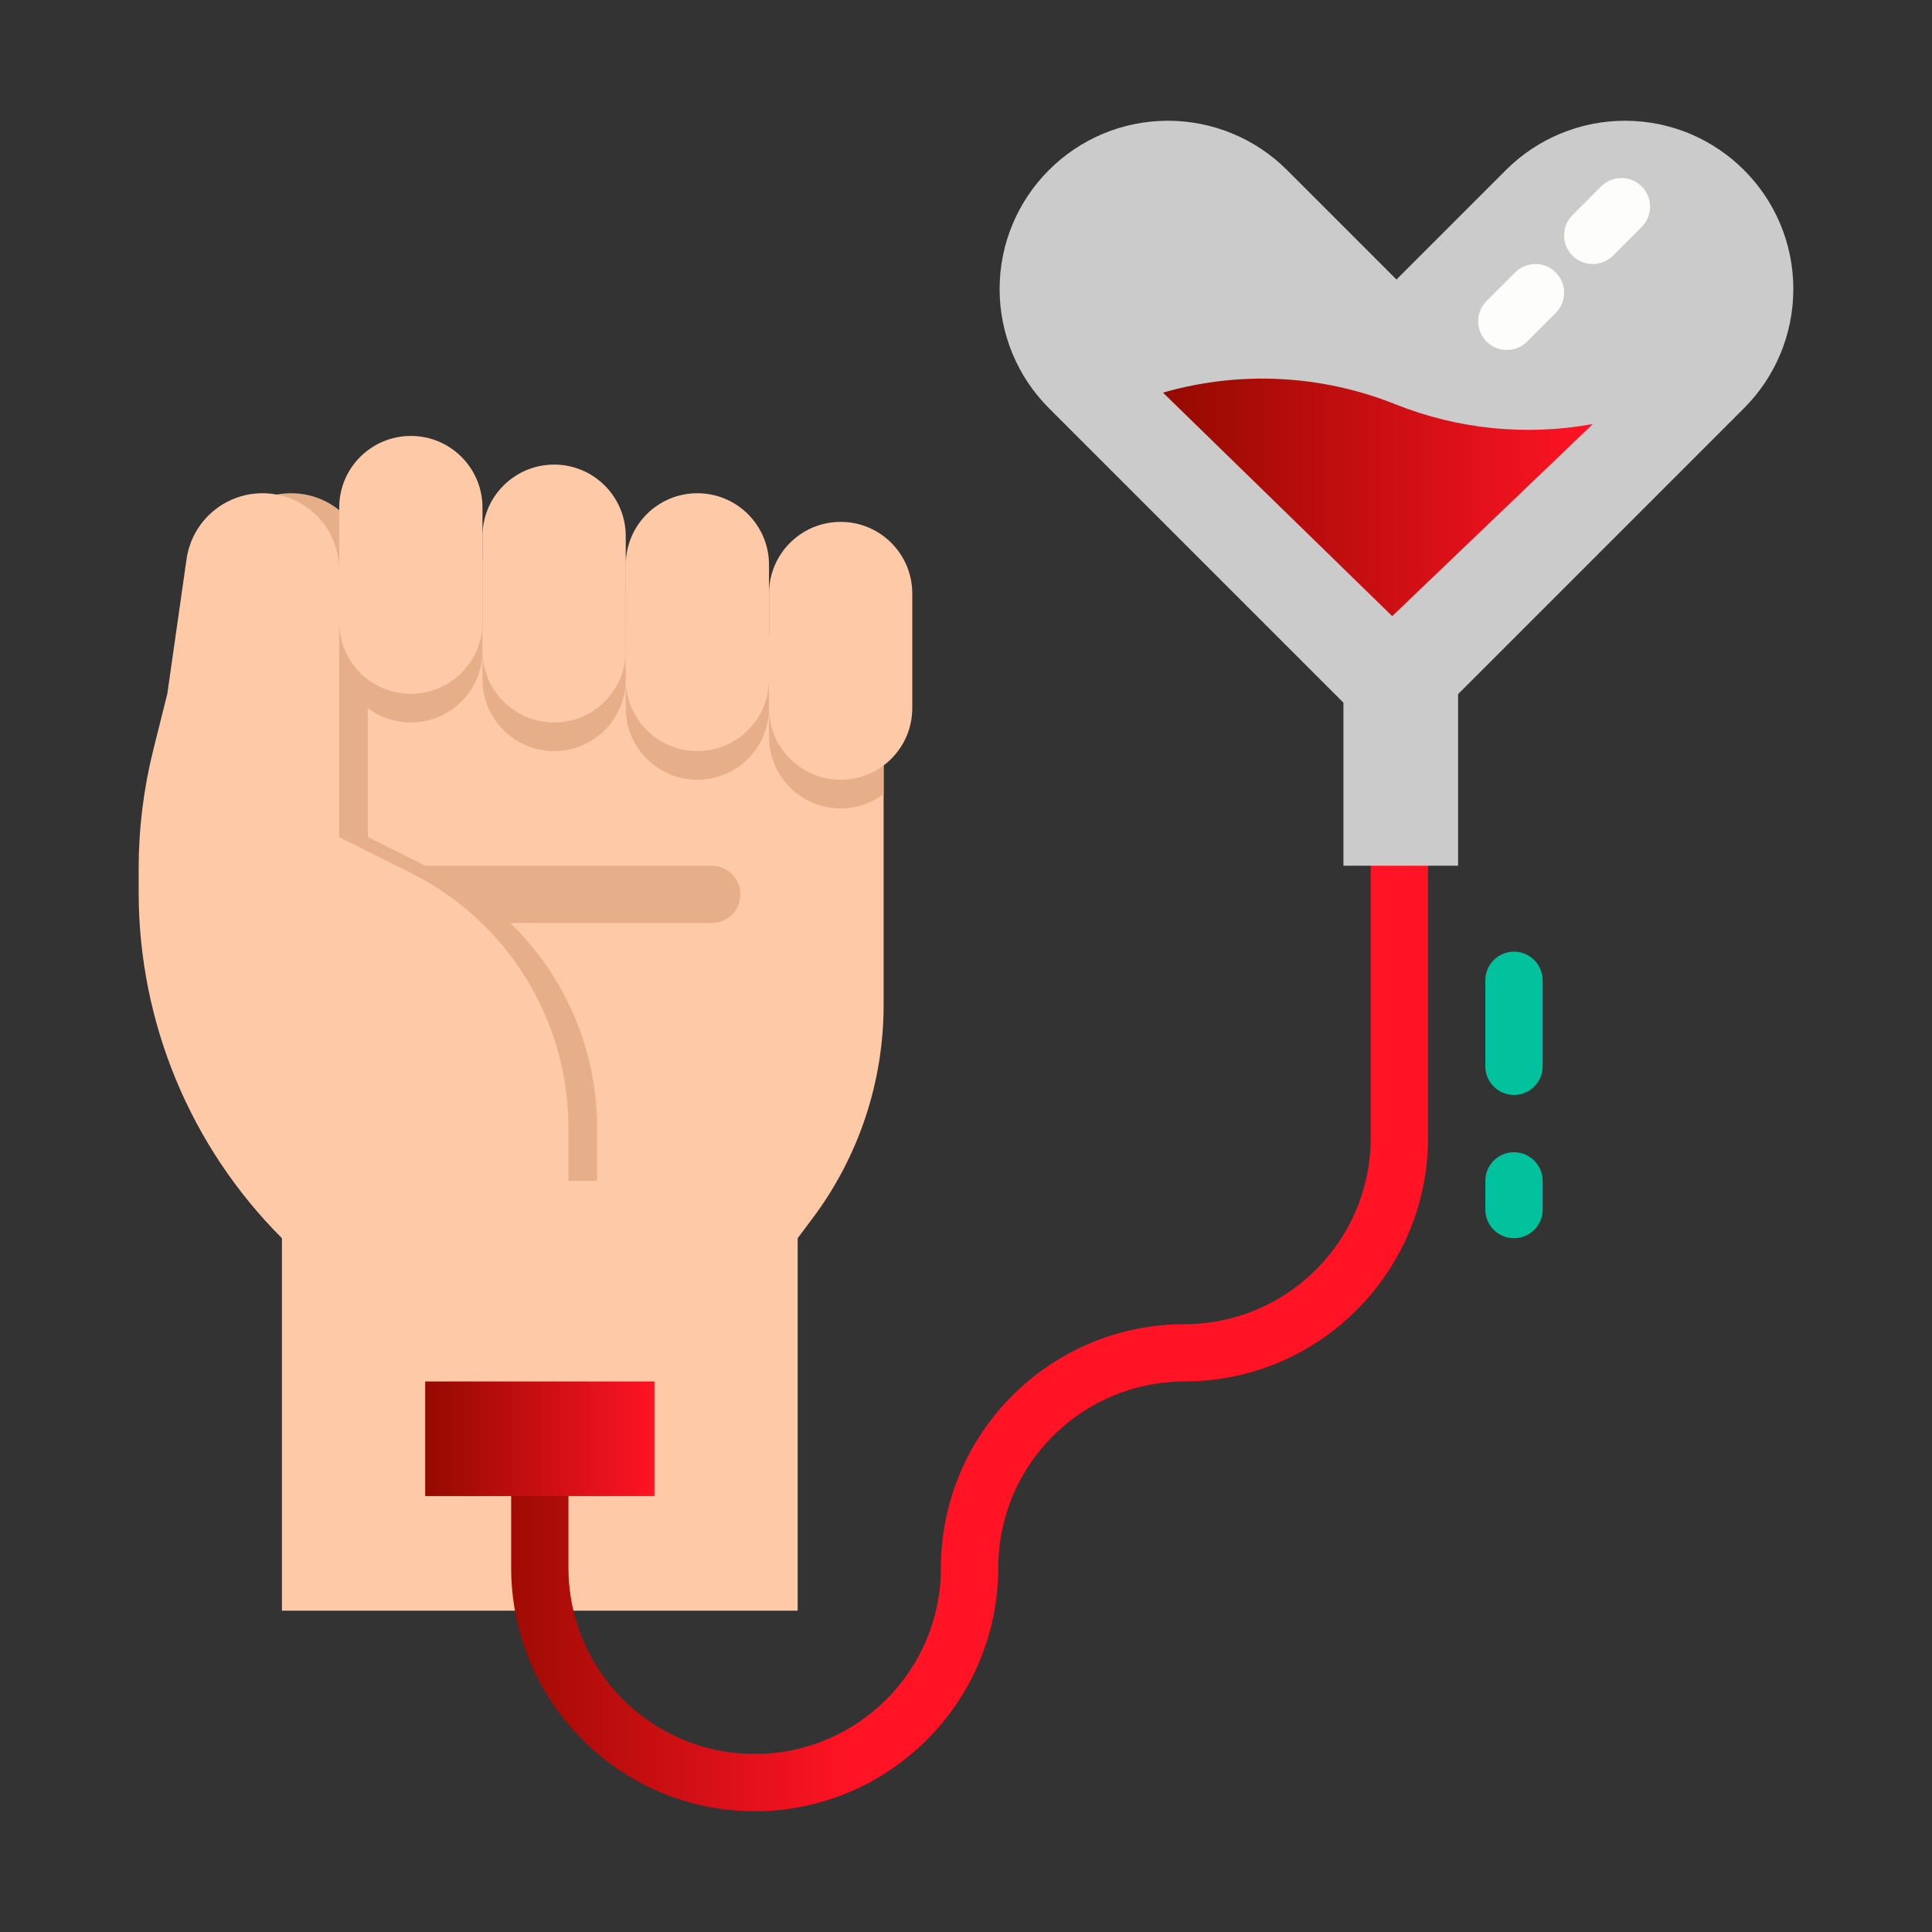 <?xml version="1.0" encoding="utf-8"?>
<!-- Generator: Adobe Illustrator 24.1.3, SVG Export Plug-In . SVG Version: 6.00 Build 0)  -->
<svg version="1.1" id="Layer_1" xmlns="http://www.w3.org/2000/svg" xmlns:xlink="http://www.w3.org/1999/xlink" x="0px" y="0px"
	 viewBox="0 0 160 160" style="enable-background:new 0 0 160 160;" xml:space="preserve">
<rect x="0" y="0" width="160" height="160" fill="#333333" stroke="none"/>
<style type="text/css">
	.st0{fill:#FDC9A6;}
	.st1{fill:#E6AF89;}
	.st2{fill:#CBCBCB;}
	.st3{fill:url(#SVGID_1_);}
	.st4{fill:url(#SVGID_2_);}
	.st5{fill:#FDFEFB;}
	.st6{fill:#02C19D;}
	.st7{fill:url(#SVGID_3_);}
</style>
<g id="flat">
	<path class="st0" d="M23.347,102.542v30.847h42.712v-30.847l1.233-1.644c3.82-5.094,5.886-11.289,5.886-17.657v-30.53
		l-45.085-1.186L23.347,102.542z"/>
	<path class="st1" d="M73.178,52.712v13.051c-2.621,1.966-6.339,1.435-8.305-1.186c-0.77-1.027-1.186-2.276-1.186-3.559v-8.554
		L73.178,52.712z"/>
	<path class="st2" d="M144.433,33.804L115.65,62.587L86.868,33.804c-2.615-2.615-4.084-6.162-4.084-9.86
		C82.784,16.243,89.026,10,96.727,10c0,0,0.001,0,0.001,0c3.698,0,7.245,1.469,9.86,4.084l9.062,9.063l9.063-9.063
		c2.615-2.615,6.161-4.084,9.859-4.084c7.701,0,13.944,6.243,13.944,13.944C148.517,27.642,147.048,31.189,144.433,33.804z"/>
	<path class="st1" d="M34.025,38.475L34.025,38.475c3.276,0,5.932,2.656,5.932,5.932v9.492c0,3.276-2.656,5.932-5.932,5.932l0,0
		c-3.276,0-5.932-2.656-5.932-5.932v-9.492C28.093,41.131,30.749,38.475,34.025,38.475z"/>
	<path class="st1" d="M45.89,40.847L45.89,40.847c3.276,0,5.932,2.656,5.932,5.932v9.492c0,3.276-2.656,5.932-5.932,5.932l0,0
		c-3.276,0-5.932-2.656-5.932-5.932V46.78C39.958,43.503,42.614,40.847,45.89,40.847z"/>
	<path class="st1" d="M57.754,43.22L57.754,43.22c3.276,0,5.932,2.656,5.932,5.932v9.492c0,3.276-2.656,5.932-5.932,5.932l0,0
		c-3.276,0-5.932-2.656-5.932-5.932v-9.492C51.822,45.876,54.478,43.22,57.754,43.22z"/>
	<path class="st1" d="M25.72,97.797C18.124,90.2,13.856,84.643,13.856,73.899v-1.964c0-3.312,0.406-6.611,1.21-9.824l1.163-4.654
		l1.594-11.155c0.447-3.13,3.128-5.455,6.289-5.455c3.509,0,6.354,2.844,6.354,6.354v22.121l5.932,2.966
		c7.998,4,13.051,12.176,13.051,21.119v4.39H25.72z"/>
	<path class="st1" d="M58.941,76.441H32.839c-1.311,0-2.373-1.062-2.373-2.373c0-1.311,1.062-2.373,2.373-2.373h26.102
		c1.311,0,2.373,1.062,2.373,2.373C61.314,75.378,60.251,76.441,58.941,76.441z"/>
	<linearGradient id="SVGID_1_" gradientUnits="userSpaceOnUse" x1="96.314" y1="41.191" x2="131.907" y2="41.191">
		<stop  offset="0" style="stop-color:#940A00"/>
		<stop  offset="1" style="stop-color:#FF1325"/>
	</linearGradient>
	<path class="st3" d="M131.907,35.118c-5.497,1.004-11.165,0.435-16.353-1.64c-6.128-2.452-12.898-2.79-19.24-0.962l18.983,18.51
		L131.907,35.118z"/>
	<linearGradient id="SVGID_2_" gradientUnits="userSpaceOnUse" x1="42.331" y1="109.661" x2="118.263" y2="109.661">
		<stop  offset="0" style="stop-color:#940A00"/>
		<stop  offset="0" style="stop-color:#A00B04"/>
		<stop  offset="0.371" style="stop-color:#FF1325"/>
	</linearGradient>
	<path class="st4" d="M62.5,150c-11.134-0.013-20.157-9.035-20.169-20.169v-5.932c0-1.311,1.062-2.373,2.373-2.373
		s2.373,1.062,2.373,2.373v5.932c0,8.518,6.905,15.424,15.424,15.424s15.424-6.905,15.424-15.424
		c0.013-11.134,9.035-20.157,20.169-20.169c8.514-0.01,15.414-6.909,15.424-15.424V71.695c0-1.311,1.062-2.373,2.373-2.373
		c1.311,0,2.373,1.062,2.373,2.373v22.542c-0.013,11.134-9.035,20.157-20.169,20.169c-8.514,0.01-15.414,6.909-15.424,15.424
		C82.657,140.965,73.634,149.987,62.5,150z"/>
	<path class="st5" d="M124.788,28.983c-1.311,0-2.373-1.062-2.373-2.373c0-0.629,0.25-1.233,0.695-1.678l2.373-2.373
		c0.927-0.927,2.429-0.927,3.356,0c0.927,0.927,0.927,2.429,0,3.356l-2.373,2.373C126.022,28.734,125.418,28.984,124.788,28.983
		L124.788,28.983z"/>
	<path class="st5" d="M131.907,21.864c-1.311,0-2.373-1.062-2.373-2.373c0-0.629,0.25-1.233,0.695-1.678l2.373-2.373
		c0.927-0.927,2.429-0.927,3.356,0c0.927,0.927,0.927,2.429,0,3.356l0,0l-2.373,2.373C133.14,21.615,132.536,21.865,131.907,21.864
		L131.907,21.864z"/>
	<path class="st6" d="M125.381,90.678c-1.311,0-2.373-1.062-2.373-2.373v-7.119c0-1.311,1.062-2.373,2.373-2.373
		c1.311,0,2.373,1.062,2.373,2.373v7.119C127.754,89.616,126.692,90.678,125.381,90.678z"/>
	<path class="st6" d="M125.381,102.542c-1.311,0-2.373-1.062-2.373-2.373v-2.373c0-1.311,1.062-2.373,2.373-2.373
		c1.311,0,2.373,1.062,2.373,2.373v2.373C127.754,101.48,126.692,102.542,125.381,102.542z"/>
	<g>
		<path class="st0" d="M23.347,102.542c-7.597-7.597-11.864-17.9-11.864-28.643v-1.964c0-3.312,0.406-6.611,1.21-9.824l1.163-4.654
			l1.594-11.155c0.447-3.13,3.128-5.455,6.289-5.455c3.509,0,6.354,2.844,6.354,6.354v22.121l5.932,2.966
			c7.998,4,13.051,12.176,13.051,21.119v4.39L23.347,102.542z"/>
		<path class="st0" d="M34.025,36.102L34.025,36.102c3.276,0,5.932,2.656,5.932,5.932v9.492c0,3.276-2.656,5.932-5.932,5.932l0,0
			c-3.276,0-5.932-2.656-5.932-5.932v-9.492C28.093,38.758,30.749,36.102,34.025,36.102z"/>
		<path class="st0" d="M45.89,38.475L45.89,38.475c3.276,0,5.932,2.656,5.932,5.932v9.492c0,3.276-2.656,5.932-5.932,5.932l0,0
			c-3.276,0-5.932-2.656-5.932-5.932v-9.492C39.958,41.131,42.614,38.475,45.89,38.475z"/>
		<path class="st0" d="M57.754,40.847L57.754,40.847c3.276,0,5.932,2.656,5.932,5.932v9.492c0,3.276-2.656,5.932-5.932,5.932l0,0
			c-3.276,0-5.932-2.656-5.932-5.932V46.78C51.822,43.503,54.478,40.847,57.754,40.847z"/>
		<path class="st0" d="M69.619,43.22L69.619,43.22c3.276,0,5.932,2.656,5.932,5.932v9.492c0,3.276-2.656,5.932-5.932,5.932l0,0
			c-3.276,0-5.932-2.656-5.932-5.932v-9.492C63.686,45.876,66.342,43.22,69.619,43.22z"/>
	</g>
	<linearGradient id="SVGID_3_" gradientUnits="userSpaceOnUse" x1="35.212" y1="119.153" x2="54.195" y2="119.153">
		<stop  offset="0" style="stop-color:#940A00"/>
		<stop  offset="1" style="stop-color:#FF1325"/>
	</linearGradient>
	<path class="st7" d="M35.212,114.407h18.983v9.492H35.212V114.407z"/>
	<path class="st2" d="M111.258,57.458h9.492v14.237h-9.492V57.458z"/>
</g>
</svg>
